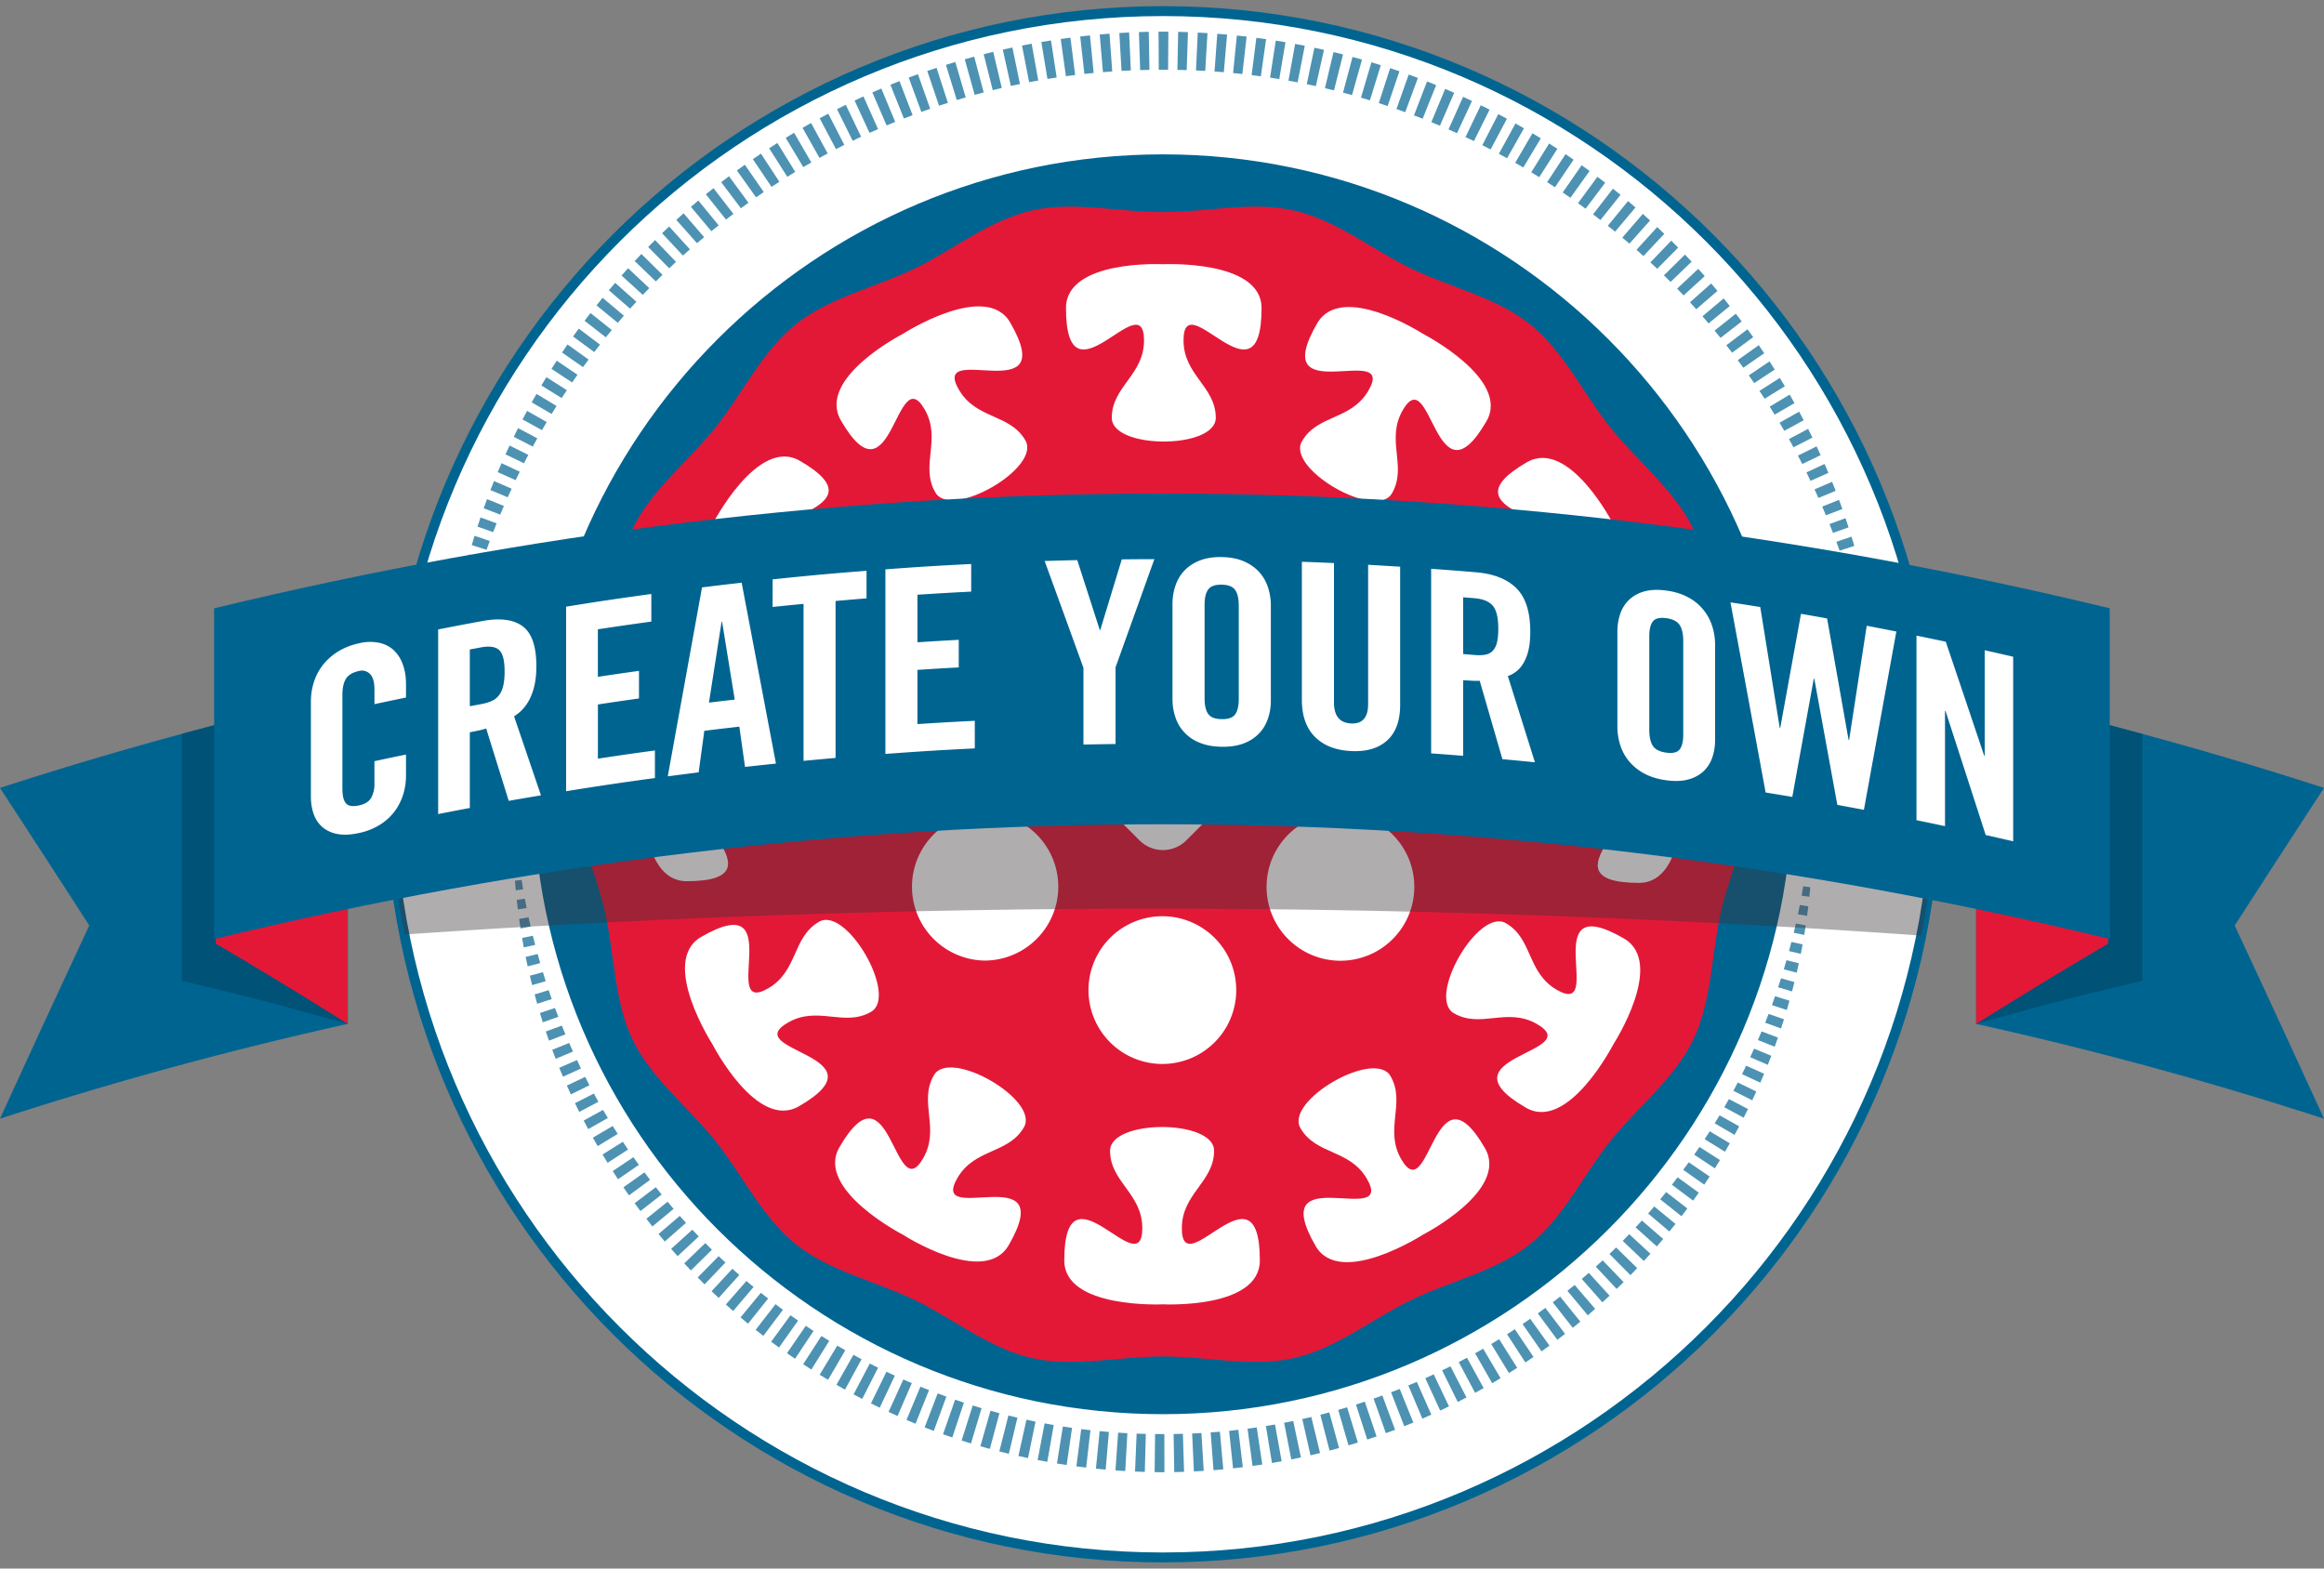 <svg xmlns="http://www.w3.org/2000/svg" xmlns:xlink="http://www.w3.org/1999/xlink" xml:space="preserve" viewBox="100 230 800 540"><rect x="100" y="230" width="800" height="540" fill="#808080" stroke="none"/><path fill="#006491" d="M500.32 236.6C354.84 236.6 236.9 354.53 236.9 500c0 145.47 117.93 263.4 263.4 263.4 145.48 0 263.41-117.93 263.41-263.4 0-145.47-117.93-263.4-263.4-263.4z"/><path fill="#E31837" d="M500.32 303.02c-15.29 0-30.8-3.81-45.1-.56-14.76 3.35-27.07 13.6-40.4 20.02-13.53 6.53-29.19 9.84-40.82 19.13-11.69 9.34-18.37 23.88-27.7 35.57-9.3 11.63-22.02 21.36-28.55 34.9-6.43 13.33-6.17 29.3-9.53 44.07-3.25 14.3-10.49 28.57-10.49 43.85 0 15.29 7.24 29.55 10.5 43.85 3.35 14.77 3.1 30.75 9.52 44.07 6.53 13.54 19.26 23.27 28.54 34.9 9.34 11.7 16.02 26.24 27.71 35.58 11.63 9.28 27.29 12.6 40.83 19.13 13.32 6.43 25.63 16.66 40.4 20.02 14.3 3.25 29.8-.56 45.09-.56 15.28 0 30.78 3.81 45.09.56 14.76-3.36 27.07-13.6 40.4-20.02 13.53-6.54 29.19-9.85 40.82-19.14 11.69-9.33 18.37-23.88 27.7-35.57 9.3-11.63 22.02-21.36 28.55-34.9 6.42-13.32 6.17-29.3 9.53-44.07 3.25-14.3 10.49-28.56 10.49-43.85 0-15.28-7.24-29.55-10.5-43.85-3.35-14.76-3.1-30.74-9.52-44.06-6.54-13.55-19.26-23.28-28.55-34.9-9.33-11.7-16.02-26.25-27.7-35.58-11.64-9.29-27.29-12.6-40.83-19.13-13.32-6.43-25.63-16.66-40.4-20.02-14.3-3.25-29.8.56-45.08.56z"/><path fill="#FFF" d="M766.5 500c0 146.77-119.42 266.18-266.18 266.18-146.78 0-266.18-119.41-266.18-266.18s119.4-266.18 266.18-266.18c146.76 0 266.17 119.41 266.17 266.18zm-481.34 0c0 118.64 96.52 215.15 215.16 215.15 118.63 0 215.15-96.51 215.15-215.15 0-118.63-96.52-215.15-215.15-215.15-118.64 0-215.16 96.52-215.16 215.15z"/><path fill="#006491" d="M500.32 767.89C352.6 767.89 232.43 647.7 232.43 500S352.6 232.11 500.32 232.11 768.2 352.3 768.2 500 648.03 767.89 500.32 767.89zm0-532.36c-145.83 0-264.47 118.64-264.47 264.47S354.5 764.47 500.32 764.47 764.78 645.83 764.78 500 646.14 235.53 500.32 235.53zm0 481.33c-119.58 0-216.87-97.28-216.87-216.86s97.29-216.86 216.87-216.86S717.18 380.42 717.18 500s-97.29 216.86-216.86 216.86zm0-430.3c-117.7 0-213.45 95.75-213.45 213.44s95.75 213.44 213.45 213.44S713.76 617.69 713.76 500 618 286.56 500.32 286.56z"/><path fill="#4D92B2" d="m276.88 506.84.17 3.29h-.3zM277.27 513.41l.26 3.27-.88.04.03-3.3zM277.85 519.95l.36 3.25-1.47.11-.07-3.3zM278.62 526.46l.46 3.24-2.06.21-.17-3.3zM279.56 532.94l.52 3.22-2.53.34-.29-3.29zM280.66 539.38l.62 3.21-3.01.49-.39-3.29zM281.95 545.78l.71 3.19-3.47.67-.49-3.28zM283.42 552.14l.81 3.15-3.93.88-.58-3.26zM285.08 558.44l.88 3.13-4.32 1.11-.7-3.25zM286.88 564.69l.97 3.11-4.67 1.34-.79-3.23zM288.87 570.88l1.06 3.07-5.01 1.61-.89-3.21zM291.04 577.01l1.16 3.04-5.35 1.89-.99-3.19zM293.4 583.08l1.24 3-5.66 2.19-1.09-3.15zM295.93 589.06l1.32 2.95-5.97 2.51-1.17-3.11zM298.61 594.94l1.39 2.91-6.2 2.83-1.29-3.06zM301.43 600.74l1.48 2.88-6.4 3.15-1.38-3.04zM304.43 606.47l1.56 2.83-6.59 3.49-1.47-3zM307.59 612.11l1.65 2.78-6.76 3.83-1.56-2.95zM310.92 617.64l1.72 2.73-6.91 4.2-1.65-2.91zM314.4 623.08l1.8 2.67-7.05 4.57-1.73-2.86zM318.04 628.4l1.88 2.62-7.18 4.96-1.82-2.82zM321.84 633.61l1.94 2.57-7.27 5.34-1.91-2.76zM325.75 638.72l2.01 2.52-7.3 5.69-2-2.69zM329.8 643.72l2.08 2.46-7.3 6.05-2.08-2.64zM333.99 648.6l2.15 2.39-7.3 6.42-2.15-2.58zM338.32 653.35l2.22 2.33-7.28 6.78-2.23-2.51zM342.78 657.97l2.29 2.26-7.24 7.15-2.3-2.44zM347.38 662.46l2.34 2.19-7.18 7.52-2.37-2.38zM352.1 666.81l2.4 2.12-7.11 7.9-2.44-2.31zM356.94 671.01l2.47 2.05-7.03 8.28-2.51-2.24zM361.9 675.07l2.52 1.98-6.92 8.66-2.58-2.17zM366.96 679l2.56 1.92-6.75 8.97-2.65-2.07zM372.12 682.8l2.61 1.84-6.56 9.27-2.72-1.99zM377.38 686.44l2.67 1.77-6.37 9.57-2.77-1.91zM382.75 689.93l2.71 1.68-6.16 9.88-2.82-1.83zM388.21 693.26l2.77 1.6-5.94 10.17-2.88-1.75zM393.77 696.42l2.81 1.52-5.71 10.47-2.93-1.67zM399.41 699.42l2.85 1.44-5.45 10.75-2.98-1.58zM405.14 702.25l2.89 1.35-5.19 11.03-3.03-1.49zM410.95 704.91l2.93 1.26-4.92 11.31-3.07-1.4zM416.83 707.39l2.97 1.18-4.64 11.58-3.11-1.31zM422.78 709.7l3 1.1-4.34 11.82-3.15-1.21zM428.78 711.87l3.03 1.02-4 11.98-3.19-1.1zM434.84 713.86l3.06.93-3.66 12.15-3.22-1.01zM440.96 715.68l3.08.84-3.3 12.29-3.26-.91zM447.13 717.31l3.1.75-2.95 12.43-3.28-.82zM453.34 718.76l3.12.66-2.58 12.55-3.31-.72zM459.59 720.02l3.14.57-2.22 12.67-3.32-.62zM465.88 721.1l3.16.47-1.86 12.78-3.34-.52zM472.2 722l3.17.37-1.48 12.87-3.36-.42zM478.54 722.7l3.18.28-1.11 12.96-3.36-.32zM484.9 723.22l3.18.19-.73 13.03-3.37-.23zM491.26 723.55l3.17.1-.35 13.09-3.36-.13zM497.62 723.7l3.19.01.03 13.13-3.38-.02zM504 723.68l3.19-.06.41 13.09-3.38.09zM510.38 723.51l3.19-.16.79 13.03-3.38.19zM516.75 723.14l3.18-.25 1.17 12.96-3.37.29zM523.11 722.6l3.17-.35 1.54 12.87-3.36.39zM529.45 721.86l3.16-.44 1.91 12.77-3.35.49zM535.76 720.94l3.14-.53 2.29 12.66-3.33.59zM542.04 719.83l3.13-.63 2.65 12.55-3.31.68zM548.29 718.53l3.11-.71 3.01 12.41-3.29.79zM554.5 717.05l3.09-.8 3.36 12.27-3.27.88zM560.66 715.39l3.06-.9 3.71 12.13-3.23.97zM566.77 713.55l3.04-1 4.05 11.97-3.21 1.08zM572.84 711.51l3.01-1.08 4.39 11.8-3.18 1.17zM578.85 709.31l2.98-1.14 4.69 11.56-3.12 1.28zM584.79 706.97l2.94-1.23 4.98 11.29-3.08 1.37zM590.64 704.47l2.9-1.32 5.25 11.01-3.03 1.46zM596.43 701.78l2.87-1.4 5.51 10.72-3 1.56zM602.15 698.93l2.83-1.5 5.75 10.44-2.95 1.64zM607.78 695.9l2.78-1.58 5.99 10.15-2.89 1.72zM613.33 692.71l2.73-1.66 6.21 9.85-2.84 1.8zM618.78 689.35l2.68-1.74 6.42 9.55-2.79 1.89zM624.13 685.84l2.63-1.82 6.62 9.24-2.74 1.97zM629.37 682.17l2.59-1.9 6.79 8.94-2.67 2.04zM634.51 678.34l2.53-1.96 6.97 8.62-2.61 2.12zM639.56 674.39l2.48-2.02 7.07 8.23-2.54 2.22zM644.5 670.3l2.42-2.09 7.15 7.86-2.47 2.28zM649.32 666.07l2.37-2.16 7.21 7.48-2.4 2.35zM654.02 661.7l2.3-2.23 7.26 7.1-2.32 2.43zM658.59 657.2l2.24-2.31 7.3 6.74-2.26 2.49zM663.03 652.55l2.17-2.36 7.32 6.36-2.18 2.56zM667.34 647.78l2.1-2.43 7.32 6.01-2.1 2.61zM671.51 642.89l2.03-2.5 7.31 5.65-2.03 2.67zM675.53 637.87l1.96-2.56 7.29 5.3-1.95 2.73zM679.42 632.74l1.91-2.6 7.18 4.91-1.85 2.79zM683.19 627.51l1.83-2.65 7.05 4.52-1.76 2.85zM686.8 622.18l1.75-2.71 6.91 4.14-1.67 2.9zM690.26 616.73l1.67-2.76 6.75 3.79-1.59 2.94zM693.56 611.18l1.59-2.81 6.57 3.44-1.5 2.98zM696.69 605.53l1.51-2.86 6.38 3.11-1.41 3.02zM699.66 599.79l1.43-2.9 6.18 2.78-1.32 3.06zM702.47 593.96l1.35-2.94 5.93 2.46-1.21 3.11zM705.13 588.06l1.27-2.98 5.63 2.14-1.12 3.14zM707.63 582.08l1.18-3.02 5.3 1.84-1.02 3.17zM709.95 576.02l1.09-3.06 4.97 1.56-.93 3.2zM712.09 569.89l1-3.09 4.62 1.3-.83 3.22zM714.05 563.69l.91-3.12 4.26 1.06-.73 3.24zM715.83 557.43l.83-3.15 3.86.85-.62 3.26zM717.46 551.12l.75-3.17 3.39.64-.52 3.27zM718.91 544.76l.65-3.2 2.92.46-.42 3.29zM720.17 538.35l.56-3.22 2.44.32-.32 3.29zM721.24 531.9l.47-3.23 1.95.19-.22 3.29zM722.15 525.42l.4-3.25 1.36.09-.1 3.3zM722.9 518.9l.3-3.25.76.03v3.28zM723.45 512.38l.2-3.27h.18l.09 3.28z"/><g><path fill="#4D92B2" d="m747.76 494.9-.07-1.64h.13zM747.51 489.97l-.22-3.29.67-.02-.05 3.3zM747.03 483.4l-.31-3.27 1.21-.07.04 3.3zM746.37 476.86l-.39-3.26 1.73-.15.13 3.3zM745.55 470.34l-.47-3.25 2.23-.25.23 3.3zM744.59 463.85l-.55-3.23 2.66-.37.32 3.29zM743.46 457.4l-.63-3.22 3.08-.51.42 3.29zM742.16 450.98l-.71-3.2 3.5-.68.5 3.28zM740.69 444.6l-.8-3.17 3.92-.87.59 3.27zM739.06 438.27l-.87-3.15 4.27-1.07.7 3.25zM737.29 431.99l-.95-3.13 4.59-1.28.79 3.23zM735.35 425.76l-1.03-3.1 4.91-1.52.87 3.22zM733.25 419.58l-1.11-3.06 5.21-1.77.96 3.19zM730.98 413.46l-1.2-3.04 5.51-2.03 1.05 3.17zM728.55 407.4l-1.28-2.99 5.79-2.32 1.14 3.14zM725.96 401.44l-1.34-2.96 6.05-2.61 1.22 3.1zM723.25 395.55l-1.41-2.92 6.24-2.89 1.32 3.05zM720.4 389.74l-1.49-2.89 6.42-3.18 1.4 3.03zM717.38 383.99l-1.56-2.84 6.59-3.5 1.48 3zM714.22 378.32l-1.64-2.79 6.74-3.81 1.57 2.96zM710.9 372.75l-1.71-2.75 6.89-4.14 1.64 2.92zM707.45 367.27l-1.79-2.7 7.02-4.47 1.72 2.87zM703.85 361.89l-1.86-2.66 7.14-4.81 1.79 2.82zM700.11 356.6l-1.92-2.6 7.23-5.17 1.88 2.78zM696.24 351.42l-1.98-2.56 7.29-5.5 1.96 2.72zM692.26 346.32l-2.04-2.5 7.3-5.82 2.03 2.66zM688.15 341.34l-2.1-2.46 7.3-6.14 2.1 2.61zM683.91 336.46l-2.16-2.39 7.29-6.48 2.17 2.56zM679.55 331.7l-2.23-2.33 7.27-6.81 2.24 2.5zM675.07 327.06l-2.29-2.27 7.24-7.14 2.3 2.44zM670.46 322.54l-2.34-2.21 7.19-7.48 2.37 2.39zM665.74 318.15l-2.4-2.15 7.13-7.82 2.43 2.32zM660.91 313.88l-2.45-2.08 7.05-8.16 2.5 2.26zM655.97 309.75l-2.5-2.02 6.96-8.5 2.56 2.19zM650.93 305.75l-2.55-1.97 6.85-8.81 2.62 2.1zM645.81 301.85l-2.6-1.9 6.68-9.09 2.68 2.04zM640.59 298.09l-2.65-1.83 6.51-9.37 2.74 1.97zM635.27 294.47l-2.69-1.76 6.33-9.64 2.78 1.9zM629.86 290.99l-2.74-1.68 6.14-9.91 2.84 1.82zM624.37 287.66l-2.79-1.61 5.94-10.17 2.88 1.74zM618.78 284.48l-2.82-1.53 5.72-10.45 2.93 1.67zM613.12 281.45l-2.86-1.46 5.5-10.7 2.97 1.59zM607.38 278.57l-2.9-1.38 5.26-10.96 3.02 1.51zM601.56 275.85l-2.93-1.3 5.02-11.22 3.06 1.43zM595.68 273.28l-2.97-1.22 4.77-11.46 3.1 1.35zM589.73 270.87l-2.99-1.14 4.5-11.7 3.13 1.27zM583.73 268.62l-3.02-1.08 4.21-11.88 3.17 1.16zM577.67 266.5l-3.04-1.01 3.9-12.02 3.2 1.07zM571.57 264.53l-3.08-.91 3.6-12.17 3.23.99zM565.41 262.74l-3.1-.84 3.28-12.3 3.26.9zM559.21 261.11l-3.12-.75 2.95-12.43 3.28.81zM552.96 259.64l-3.13-.66 2.63-12.54 3.3.72zM546.68 258.35l-3.15-.58 2.3-12.65 3.32.63zM540.37 257.22l-3.17-.5 1.97-12.74 3.33.55zM534.03 256.27l-3.18-.42 1.63-12.83 3.35.46zM527.66 255.48l-3.19-.33 1.3-12.92 3.36.37zM521.28 254.86l-3.2-.24.95-12.99 3.37.28zM514.88 254.41l-3.18-.16.61-13.04 3.35.19zM508.5 254.14l-3.2-.08.27-13.1 3.37.1zM502.1 254.03h-3.21l-.08-13.14 3.38.01zM495.68 254.06l-3.2.07-.42-13.09 3.38-.1zM489.27 254.25l-3.2.15-.76-13.03 3.37-.19zM482.87 254.6l-3.2.24-1.11-12.97 3.37-.27zM476.48 255.12l-3.2.33-1.44-12.89 3.36-.37zM470.1 255.82l-3.18.41-1.78-12.81 3.34-.45zM463.74 256.68l-3.17.5-2.11-12.72 3.33-.54zM457.41 257.72l-3.15.58-2.45-12.62 3.32-.63zM451.11 258.92l-3.14.66-2.77-12.5 3.3-.72zM444.85 260.29l-3.12.75-3.11-12.38 3.28-.81zM438.62 261.83l-3.1.83-3.42-12.25 3.25-.9zM432.43 263.53l-3.07.92-3.74-12.12 3.23-.98zM426.3 265.41l-3.05.99-4.05-11.97 3.2-1.07zM420.2 267.45l-3.04 1.08-4.35-11.82 3.18-1.16zM414.15 269.65l-3 1.14-4.64-11.61 3.13-1.26zM408.16 271.97l-2.96 1.22-4.9-11.37 3.09-1.34zM402.25 274.45l-2.93 1.3-5.14-11.13 3.05-1.42zM396.42 277.08l-2.9 1.38-5.39-10.87 3.02-1.51zM390.63 279.88l-2.86 1.45-5.61-10.61 2.97-1.58zM384.92 282.83l-2.82 1.53-5.83-10.35 2.93-1.66zM379.29 285.93l-2.78 1.6-6.04-10.08 2.89-1.74zM373.75 289.18l-2.74 1.68-6.24-9.81 2.84-1.82zM368.29 292.58l-2.7 1.75-6.43-9.54 2.79-1.89zM362.92 296.12l-2.65 1.82-6.61-9.26 2.74-1.96zM357.64 299.8l-2.6 1.9-6.77-8.98 2.68-2.04zM352.46 303.63l-2.55 1.96-6.92-8.7 2.62-2.1zM347.38 307.58l-2.51 2.01-7.03-8.37 2.55-2.18zM342.38 311.64l-2.45 2.08-7.12-8.02 2.5-2.26zM337.49 315.84l-2.4 2.14-7.18-7.68 2.43-2.32zM332.71 320.16l-2.34 2.21-7.24-7.34 2.37-2.38zM328.05 324.61l-2.29 2.27-7.28-7 2.31-2.44zM323.5 329.19l-2.23 2.33-7.31-6.67 2.25-2.5zM319.07 333.88l-2.17 2.39-7.32-6.34 2.18-2.55zM314.76 338.69l-2.1 2.45-7.32-6.01 2.1-2.61zM310.59 343.62l-2.05 2.5-7.31-5.69 2.04-2.66zM306.54 348.65l-1.98 2.56-7.29-5.37 1.96-2.71zM302.62 353.79l-1.93 2.6-7.21-5.02 1.87-2.78zM298.8 359.02l-1.85 2.65-7.11-4.67 1.8-2.83zM295.13 364.34l-1.79 2.7-6.98-4.33 1.72-2.87zM291.59 369.77l-1.71 2.75-6.84-4 1.64-2.91zM288.2 375.29l-1.64 2.79-6.69-3.67 1.56-2.95zM284.96 380.9l-1.57 2.84-6.53-3.36 1.48-2.99zM281.86 386.6l-1.49 2.88-6.36-3.06 1.41-3.03zM278.92 392.39l-1.42 2.92-6.17-2.77 1.32-3.07zM276.13 398.25l-1.35 2.95-5.96-2.48 1.23-3.1zM273.46 404.18l-1.27 2.99-5.68-2.19 1.14-3.14zM270.95 410.18l-1.2 3.02-5.38-1.91 1.05-3.16zM268.6 416.24l-1.12 3.06-5.08-1.65.96-3.19zM266.41 422.38l-1.04 3.09-4.77-1.41.88-3.21zM264.38 428.58l-.95 3.12-4.45-1.19.79-3.23zM262.52 434.83l-.87 3.15-4.12-.99.7-3.24zM260.82 441.13l-.81 3.17-3.73-.78.6-3.27zM259.25 447.48l-.72 3.19-3.31-.6.51-3.28zM257.86 453.88l-.63 3.21-2.89-.45.42-3.29zM256.64 460.31l-.55 3.23-2.45-.31.33-3.3zM255.58 466.78l-.46 3.25-2.01-.2.24-3.3zM254.68 473.28l-.4 3.27-1.47-.11.13-3.31zM253.93 479.81l-.31 3.26-.94-.04.04-3.29zM253.35 486.34l-.23 3.28-.4-.01-.04-3.29zM252.94 493.26l-.07 1.64-.07-1.64z"/></g><g><path fill="#FFF" d="M478.23 416.88a25.43 25.43 0 1 1 44.04 25.42 25.43 25.43 0 0 1-44.04-25.42zM417.28 477.57a25.43 25.43 0 1 1 44.05-25.44 25.43 25.43 0 0 1-44.05 25.44zM439.37 560.7a25.43 25.43 0 1 1 0-50.86 25.43 25.43 0 0 1 0 50.85zM522.4 583.13a25.43 25.43 0 1 1-44.04-25.42 25.43 25.43 0 0 1 44.04 25.42zM583.35 522.44a25.43 25.43 0 1 1-44.05 25.42 25.43 25.43 0 0 1 44.05-25.42zM561.26 439.3a25.43 25.43 0 1 1 0 50.87 25.43 25.43 0 0 1 0-50.86z"/></g><g><path fill="#FFF" d="M518.51 373.83c0-10.74-11.1-14.7-11.1-26.64 0-19.87 26.86 24.25 26.86-11.13 0-16.77-34.02-15.1-34.02-15.1s-33.3-1.67-33.3 15.1c0 35.38 26.86-8.74 26.86 11.13 0 11.93-11.1 15.9-11.1 26.64 0 10.91 35.8 10.91 35.8 0zM452.99 381.63c-5.37-9.3-16.97-7.18-22.93-17.51-9.94-17.22 35.38 7.57 17.69-23.07-8.39-14.52-37.01 3.93-37.01 3.93s-29.67 15.2-21.29 29.73c17.7 30.64 18.89-21 28.83-3.8 5.96 10.34-1.67 19.33 3.7 28.63 5.46 9.45 36.47-8.46 31-17.9zM400.14 421.15c-9.29-5.36-18.28 2.27-28.61-3.7-17.22-9.94 34.43-11.13 3.78-28.82-14.52-8.38-30.08 21.9-30.08 21.9s-18.1 28.01-3.57 36.4c30.64 17.68 5.85-27.63 23.06-17.7 10.33 5.97 8.23 17.57 17.52 22.93 9.45 5.46 27.36-25.55 17.9-31zM374.14 481.8c-10.73 0-14.7 11.1-26.63 11.1-19.88 0 24.25-26.85-11.14-26.85-16.76 0-15.1 34.02-15.1 34.02s-1.66 33.3 15.1 33.3c35.38 0-8.74-26.86 11.13-26.86 11.94 0 15.91 11.1 26.65 11.1 10.9 0 10.9-35.8 0-35.8zM381.95 547.33c-9.3 5.37-7.19 16.96-17.52 22.93-17.21 9.94 7.57-35.38-23.07-17.7-14.52 8.4 3.93 37.02 3.93 37.02s15.21 29.67 29.73 21.28c30.64-17.69-21-18.88-3.79-28.81 10.34-5.97 19.33 1.65 28.62-3.71 9.45-5.46-8.45-36.47-17.9-31.01zM421.47 600.17c-5.37 9.3 2.26 18.28-3.7 28.62-9.94 17.22-11.14-34.43-28.83-3.79-8.38 14.52 21.91 30.09 21.91 30.09s28 18.1 36.39 3.57c17.68-30.64-27.63-5.85-17.7-23.06 5.97-10.34 17.57-8.24 22.94-17.53 5.45-9.44-25.56-27.35-31-17.9zM482.12 626.17c0 10.74 11.1 14.7 11.1 26.64 0 19.88-26.86-24.25-26.86 11.13 0 16.77 34.02 15.1 34.02 15.1s33.3 1.67 33.3-15.1c0-35.38-26.85 8.74-26.85-11.12 0-11.94 11.1-15.92 11.1-26.65 0-10.9-35.81-10.9-35.8 0zM547.65 618.37c5.36 9.3 16.96 7.18 22.92 17.52 9.95 17.21-35.37-7.57-17.69 23.07 8.39 14.52 37.02-3.94 37.02-3.94s29.67-15.2 21.28-29.72c-17.7-30.64-18.88 21-28.82 3.79-5.97-10.34 1.65-19.33-3.7-28.63-5.46-9.44-36.47 8.46-31.01 17.9zM600.5 578.84c9.28 5.37 18.27-2.25 28.6 3.72 17.22 9.93-34.42 11.12-3.78 28.81 14.52 8.39 30.09-21.9 30.09-21.9s18.09-28.01 3.57-36.4c-30.65-17.68-5.86 27.63-23.07 17.7-10.34-5.97-8.23-17.57-17.52-22.94-9.45-5.44-27.35 25.57-17.9 31.01zM626.49 518.2c10.73 0 14.7-11.1 26.63-11.1 19.88 0-24.24 26.85 11.13 26.85 16.78 0 15.11-34.02 15.11-34.02s1.66-33.3-15.1-33.3c-35.38.01 8.73 26.85-11.13 26.86-11.94 0-15.91-11.1-26.64-11.1-10.91 0-10.91 35.81 0 35.8zM618.68 452.67c9.3-5.36 7.19-16.96 17.52-22.92 17.22-9.95-7.57 35.37 23.07 17.68 14.52-8.38-3.93-37.01-3.93-37.01s-15.21-29.67-29.73-21.28c-30.64 17.7 21 18.88 3.8 28.82-10.35 5.97-19.34-1.66-28.63 3.7-9.45 5.46 8.46 36.47 17.9 31zM579.16 399.83c5.37-9.3-2.26-18.29 3.71-28.61C592.81 354 594 405.63 611.7 375c8.38-14.53-21.91-30.1-21.91-30.1s-28.01-18.08-36.39-3.56c-17.68 30.65 27.62 5.86 17.7 23.07-5.97 10.34-17.57 8.22-22.94 17.52-5.45 9.45 25.56 27.35 31 17.9z"/></g><g><path fill="#FFF" d="M508.34 519.34a11.38 11.38 0 0 1-16.05 0l-11.32-11.31a11.38 11.38 0 0 1 0-16.05l11.32-11.32a11.38 11.38 0 0 1 16.05 0l11.32 11.32a11.38 11.38 0 0 1 0 16.05l-11.32 11.31z"/></g><g><defs><path id="a" d="M766.5 500c0 146.77-119.42 266.18-266.18 266.18-146.78 0-266.18-119.41-266.18-266.18s119.4-266.18 266.18-266.18c146.76 0 266.17 119.41 266.17 266.18z"/></defs><clipPath id="b"><use xlink:href="#a" overflow="visible"/></clipPath><g clip-path="url(#b)" opacity=".4"><path fill="#393336" d="M768.8 552.62a3758.17 3758.17 0 0 0-542.24 0V433.68a3758.21 3758.21 0 0 1 542.24 0v118.94z"/></g></g><g><path fill="#006491" d="M219.7 582.5A1294.82 1294.82 0 0 0 100 615.13a9114 9114 0 0 1 30.74-66.5A9634.5 9634.5 0 0 0 100 501.26a1294.94 1294.94 0 0 1 119.7-32.65V582.5zM780.28 582.5c40.4 8.95 80.37 19.85 119.72 32.64a9114.03 9114.03 0 0 0-30.74-66.5A9634.62 9634.62 0 0 1 900 501.26a1294.96 1294.96 0 0 0-119.72-32.65V582.5z"/><path fill="#005277" d="M219.7 582.5c-22.96-6.47-34.4-9.44-57.16-14.84v-84.98c22.77-6.15 34.2-8.96 57.16-14.06V582.5zM780.28 582.5c22.97-6.47 34.42-9.44 57.2-14.84v-84.98a1078.83 1078.83 0 0 0-57.2-14.06V582.5z"/><path fill="#E31837" d="M174.28 554.86a1859.4 1859.4 0 0 1 45.42 27.63v-45.66a1059.7 1059.7 0 0 0-45.3-3.7l-.12 21.73zM825.72 554.86a1861.5 1861.5 0 0 0-45.44 27.63v-45.67c18.2-1.8 27.26-2.55 45.33-3.7l.11 21.74z"/><path fill="#006491" d="M826.24 553.27c-217.81-52.66-434.68-52.67-652.53.02V439.43c217.85-52.68 434.72-52.68 652.53-.01v113.85z"/><g fill="#FFF"><path d="M228.9 472.42v-4.93c0-2.7-.53-4.54-1.59-5.51a3.9 3.9 0 0 0-3.68-1c-2.21.48-3.73 1.38-4.55 2.7-.82 1.34-1.22 3.2-1.22 5.6v32.22c0 2.4.4 4.1 1.22 5.05.82.97 2.34 1.2 4.55.72 1.99-.44 3.36-1.29 4.12-2.57a9.7 9.7 0 0 0 1.14-5v-7.65c4.35-.93 6.52-1.4 10.87-2.28v7.3c0 2.23-.33 4.41-1 6.55a19.07 19.07 0 0 1-2.99 5.8 18.7 18.7 0 0 1-5.04 4.55 22.09 22.09 0 0 1-7.1 2.8c-2.86.63-5.32.75-7.4.36a10.95 10.95 0 0 1-5.15-2.3 10.37 10.37 0 0 1-3.06-4.49c-.67-1.84-1-3.87-1-6.1v-32.75c0-2.23.33-4.41 1-6.57a18.78 18.78 0 0 1 3.06-5.9 19.93 19.93 0 0 1 5.16-4.64 22.73 22.73 0 0 1 7.4-2.92 15.7 15.7 0 0 1 7.1-.12c2.04.5 3.72 1.41 5.03 2.73 1.32 1.3 2.31 2.95 2.98 4.92.68 1.98 1.01 4.14 1.01 6.48v4.67c-4.35.9-6.52 1.35-10.87 2.28zM261.73 508.16c-4.36.82-6.54 1.24-10.9 2.1V446.7c6.11-1.2 9.17-1.78 15.3-2.91 6.1-1.12 10.71-.49 13.83 1.85 3.11 2.34 4.67 6.89 4.67 13.64 0 2.58-.22 4.82-.66 6.71a20.34 20.34 0 0 1-1.76 4.92 14.54 14.54 0 0 1-5.25 5.7l9.26 27.2c-4.45.74-6.67 1.13-11.1 1.9l-7.76-24.92c-.7.25-1.57.48-2.6.7-1.02.22-2.03.42-3.03.61v26.05zm0-35.03 3.87-.72c1.47-.27 2.72-.64 3.74-1.12a6.42 6.42 0 0 0 2.51-2.03 8.68 8.68 0 0 0 1.41-3.3c.3-1.3.44-2.9.44-4.78 0-3.76-.61-6.21-1.85-7.37-1.23-1.16-3.32-1.48-6.25-.94l-3.87.72v19.54zM294.87 502.4v-63.54c11.72-1.89 17.59-2.76 29.34-4.37v9.5c-7.36 1.02-11.04 1.55-18.4 2.66v16.37c5.66-.86 8.5-1.27 14.15-2.06v9.5c-5.66.8-8.49 1.2-14.14 2.07v18.66c7.84-1.2 11.77-1.76 19.63-2.83v9.5a1079.4 1079.4 0 0 0-30.58 4.54zM340.5 495.9c-4.25.54-6.38.81-10.63 1.37l11.79-65.05c5.45-.67 8.19-1 13.65-1.61l11.8 62.27c-4.26.44-6.39.67-10.65 1.15l-1.95-13.86c-4.82.54-7.24.83-12.06 1.42l-1.95 14.32zm3.55-24.01c3.55-.43 5.32-.64 8.87-1.05l-4.35-26.78-.18.02-4.34 27.8zM376.61 437.9c-4.26.4-6.4.62-10.65 1.06v-9.5c12.92-1.35 19.39-1.94 32.33-2.96v9.5c-4.27.34-6.4.52-10.66.9v54.03c-4.41.39-6.61.59-11.02 1.01V437.9zM404.78 489.55v-63.54c11.8-.88 17.71-1.24 29.54-1.84v9.5c-7.41.38-11.11.6-18.51 1.08v16.37c5.69-.37 8.54-.54 14.23-.85v9.5c-5.7.31-8.54.48-14.23.85v18.66c7.9-.51 11.85-.74 19.75-1.13v9.5c-12.32.61-18.48 1-30.78 1.9zM484.01 486.14c-4.42.06-6.63.1-11.05.19v-26.4c-5.34-14.75-8.01-22.11-13.36-36.8 4.49-.14 6.74-.2 11.23-.3l7.75 24.05h.17l7.4-24.3c4.49-.06 6.73-.07 11.22-.08l-13.36 37.24v26.4zM503.61 437.9c0-2.22.34-4.33 1.03-6.33.68-1.99 1.72-3.72 3.11-5.18 1.4-1.45 3.15-2.6 5.26-3.43 2.11-.83 4.62-1.23 7.53-1.18 2.91.05 5.42.52 7.53 1.42 2.1.9 3.86 2.1 5.25 3.6 1.4 1.5 2.44 3.26 3.12 5.28a19.7 19.7 0 0 1 1.03 6.36v32.74c0 2.24-.35 4.34-1.03 6.31a13.57 13.57 0 0 1-3.12 5.11 14.37 14.37 0 0 1-5.25 3.35c-2.11.8-4.62 1.18-7.53 1.14-2.91-.05-5.42-.5-7.53-1.38a14.13 14.13 0 0 1-8.38-8.73c-.68-1.99-1.02-4.1-1.02-6.33V437.9zm11.05 32.56c0 2.4.42 4.19 1.25 5.34.83 1.16 2.37 1.75 4.63 1.78 2.26.04 3.8-.5 4.63-1.63.83-1.13 1.25-2.9 1.25-5.3v-32.21c0-2.41-.42-4.2-1.25-5.35-.83-1.17-2.37-1.77-4.63-1.8-2.26-.04-3.8.51-4.63 1.65-.84 1.13-1.25 2.9-1.25 5.3v32.22zM548.15 423.4c4.42.16 6.63.25 11.05.45v47.97c0 4.64 1.95 7.04 5.87 7.24 3.92.2 5.88-2.01 5.88-6.65v-47.97c4.4.25 6.62.38 11.03.66v47.52c0 5.52-1.5 9.62-4.5 12.31-2.99 2.7-7.13 3.9-12.4 3.63-5.29-.26-9.43-1.88-12.43-4.88s-4.5-7.24-4.5-12.76V423.4zM603.68 490.2c-4.41-.35-6.62-.52-11.03-.83v-63.55c6.19.44 9.28.68 15.47 1.2 6.16.52 10.8 2.39 13.95 5.56 3.13 3.17 4.7 8.14 4.7 14.89 0 2.58-.22 4.76-.66 6.53a15.54 15.54 0 0 1-1.78 4.45 9.9 9.9 0 0 1-5.28 4.3c3.73 11.86 5.6 17.8 9.32 29.68-4.47-.45-6.71-.66-11.19-1.07a38850.5 38850.5 0 0 0-7.82-27c-.7.06-1.58.05-2.62 0l-3.06-.2v26.04zm0-35.03 3.9.32c1.49.13 2.75.09 3.78-.12a4.53 4.53 0 0 0 2.54-1.36 6.4 6.4 0 0 0 1.42-2.9c.3-1.24.44-2.8.44-4.68 0-3.75-.62-6.38-1.87-7.86-1.24-1.5-3.34-2.37-6.3-2.62a1113 1113 0 0 0-3.91-.32v19.54zM656.76 447.43c0-2.23.34-4.3 1.02-6.22a11.92 11.92 0 0 1 3.1-4.8 12.38 12.38 0 0 1 5.22-2.82c2.1-.57 4.6-.67 7.49-.28 2.89.39 5.38 1.16 7.47 2.3a16.93 16.93 0 0 1 8.31 9.87c.68 2.1 1.02 4.27 1.02 6.5v32.74c0 2.23-.34 4.3-1.01 6.19a11.6 11.6 0 0 1-3.1 4.74 12.23 12.23 0 0 1-5.22 2.72c-2.1.56-4.58.64-7.47.25-2.9-.4-5.39-1.15-7.49-2.27a17.65 17.65 0 0 1-5.22-4.14 16.47 16.47 0 0 1-3.1-5.58 20.65 20.65 0 0 1-1.02-6.46v-32.74zm10.98 33.86c0 2.4.42 4.24 1.24 5.5.83 1.24 2.36 2.02 4.6 2.32 2.25.3 3.78-.05 4.6-1.08.83-1.03 1.25-2.75 1.25-5.16v-32.2c0-2.42-.42-4.25-1.24-5.5-.83-1.27-2.36-2.05-4.6-2.35-2.25-.3-3.78.06-4.6 1.1-.84 1.03-1.25 2.75-1.25 5.16v32.21zM719.96 441.32c3.6.62 5.4.94 8.99 1.59l7.4 41.83.17.04 6.07-39.35c4.08.78 6.12 1.18 10.2 1.99l-11.17 61.37-9.15-1.7-7.92-43.4-.18-.04-7.4 40.7c-3.67-.62-5.5-.92-9.18-1.52-4.83-26.2-7.25-39.3-12.1-65.45 4.1.62 6.15.94 10.25 1.6l6.7 41.59.18.03 7.14-39.28zM759.72 512.37v-63.55c4.03.83 6.05 1.25 10.08 2.1 5.3 15.68 7.94 23.52 13.23 39.25l.17.04v-36.35c3.92.88 5.88 1.32 9.8 2.23v63.55c-3.78-.88-5.67-1.3-9.45-2.16-5.53-17.12-8.3-25.66-13.84-42.72l-.17-.04v39.7c-3.93-.84-5.9-1.25-9.82-2.05z"/></g></g></svg>
